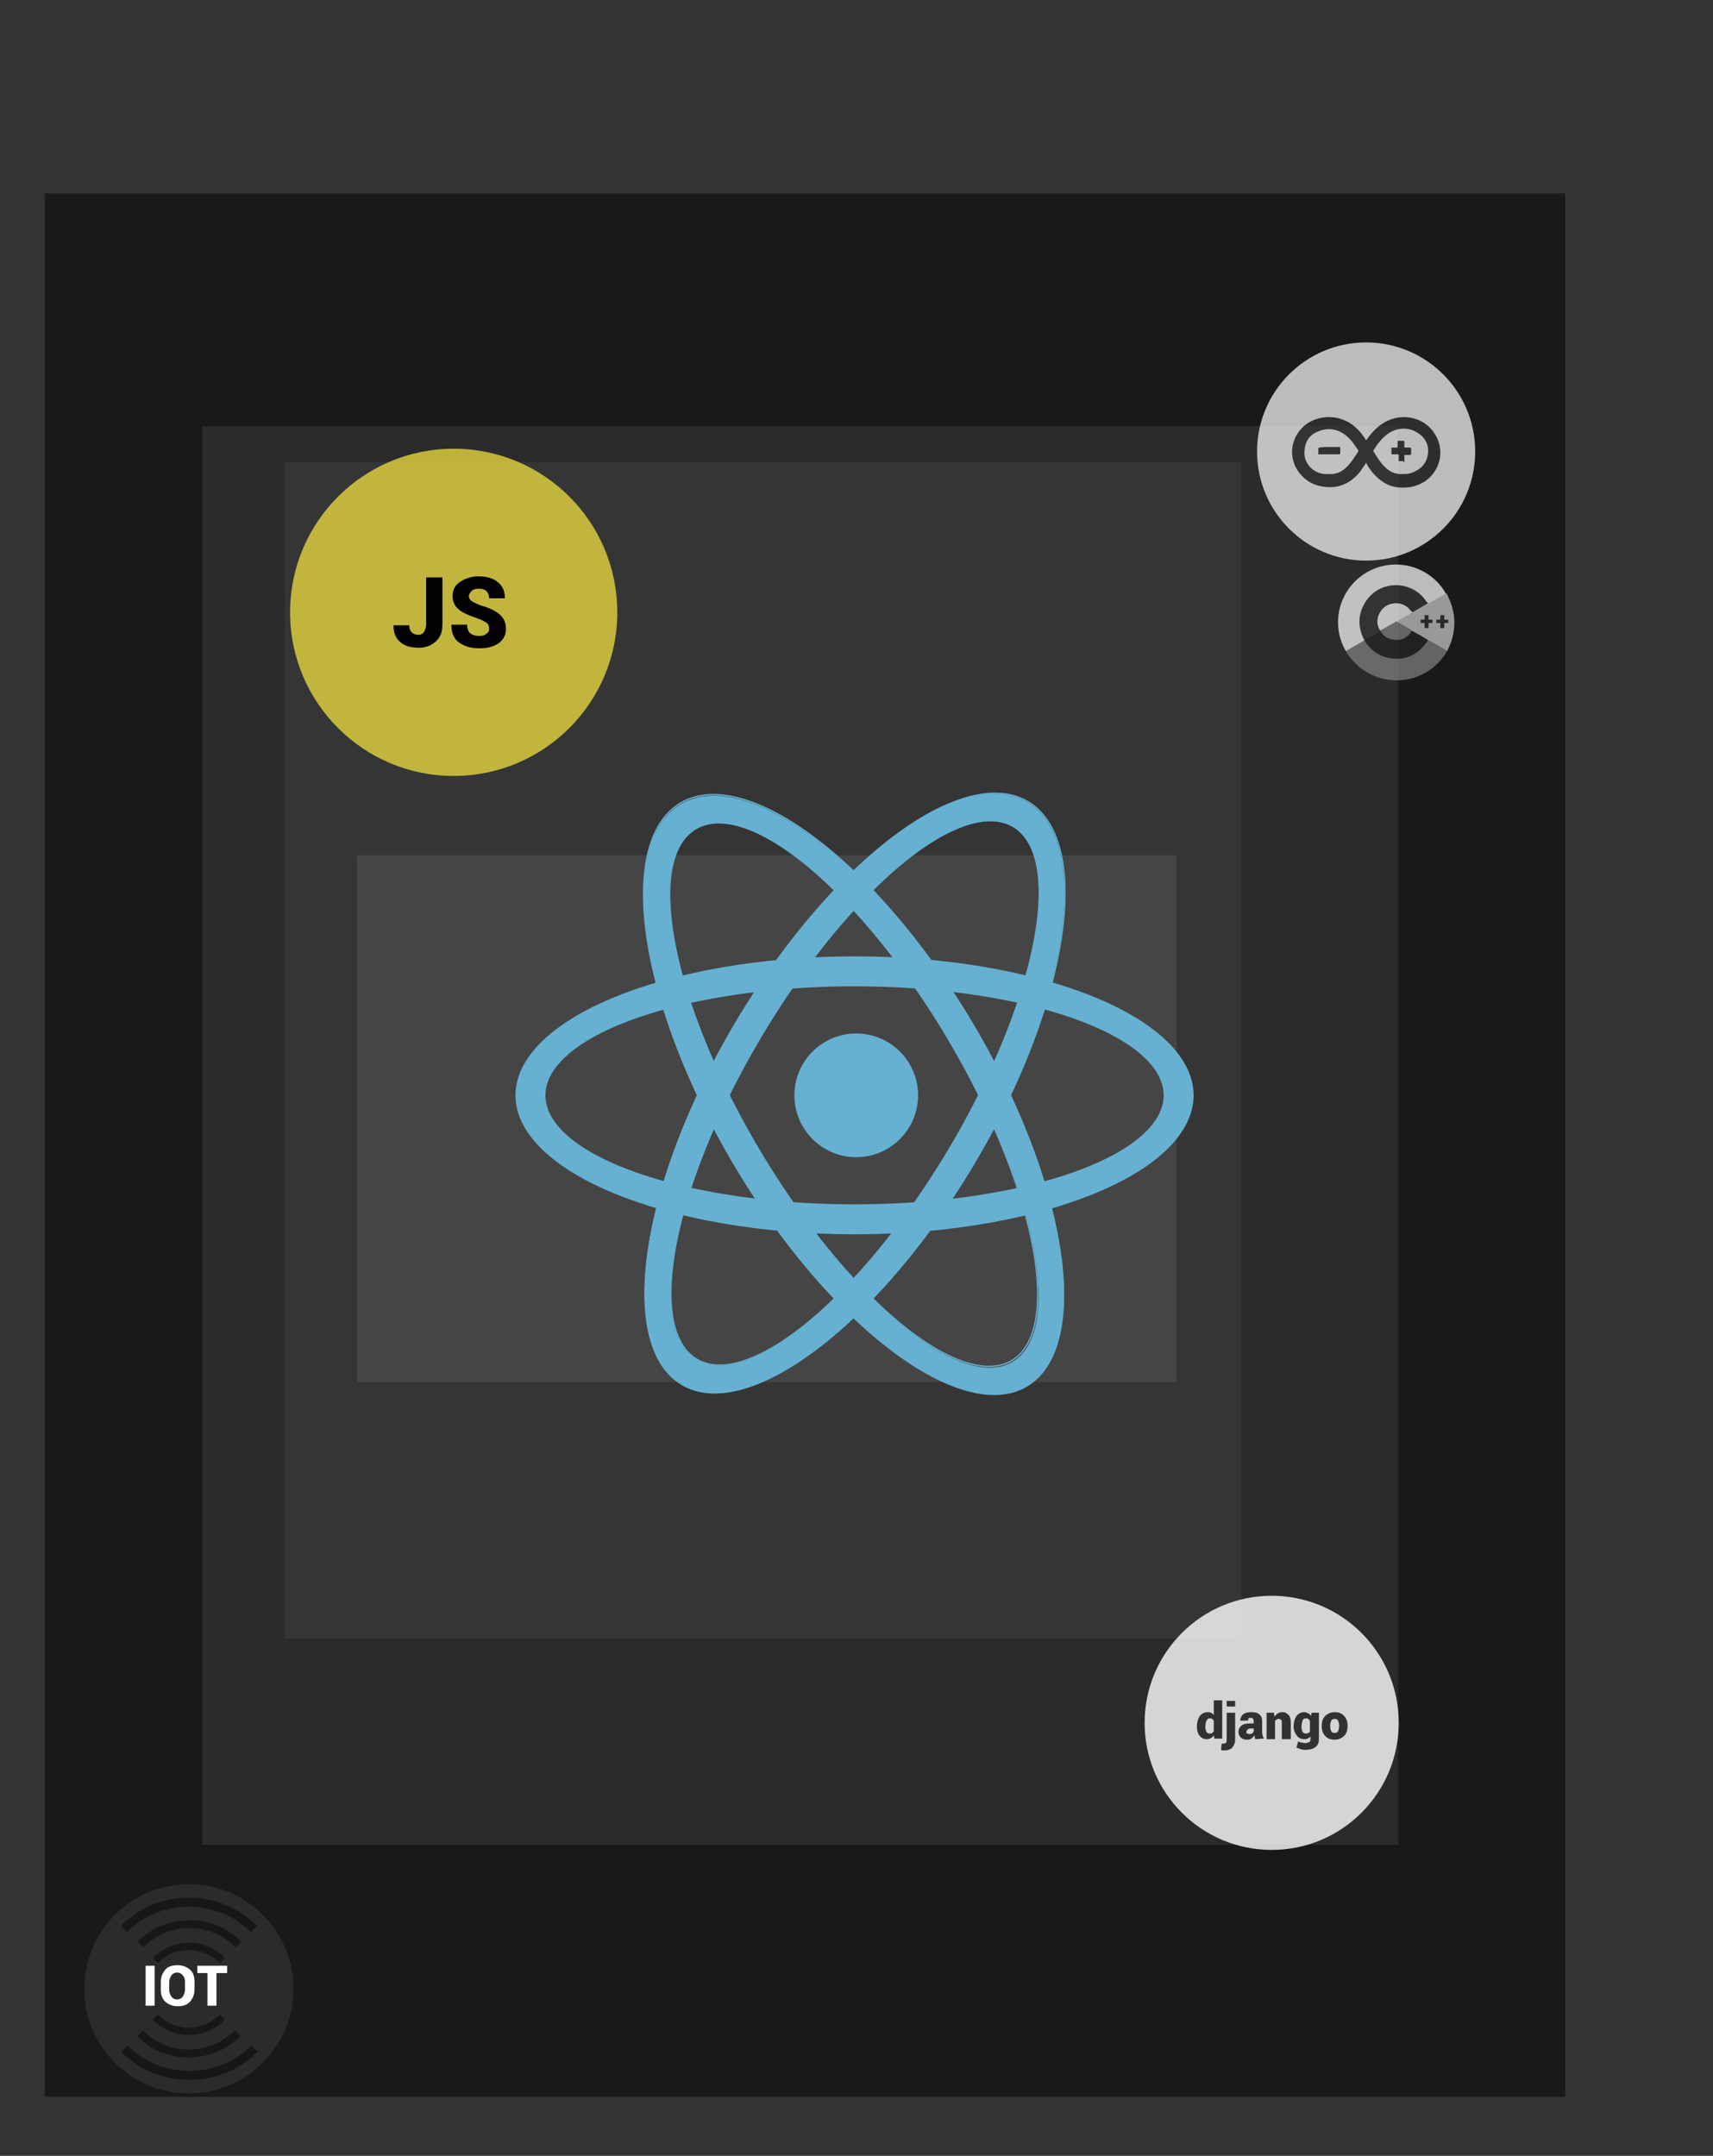 <?xml version="1.0" encoding="utf-8"?>
<!-- Generator: Adobe Illustrator 19.0.0, SVG Export Plug-In . SVG Version: 6.00 Build 0)  -->
<svg version="1.1" id="Capa_1" xmlns="http://www.w3.org/2000/svg" xmlns:xlink="http://www.w3.org/1999/xlink" x="0px" y="0px"
	 viewBox="-145 229.5 304.7 383.4" style="enable-background:new -145 229.5 304.7 383.4;" xml:space="preserve">
<rect x="-145" y="229.5" width="304.7" height="383.4" fill="#333333" stroke="none"/>
<style type="text/css">
	.st0{opacity:0.85;fill:#141414;enable-background:new    ;}
	.st1{opacity:8.000000e-002;fill:#FFFFFF;enable-background:new    ;}
	.st2{opacity:5.000000e-002;}
	.st3{fill:#FFFFFF;}
	.st4{opacity:8.000000e-002;fill:#FFFFFF;}
	.st5{opacity:0.8;fill:#FFFFFF;enable-background:new    ;}
	.st6{fill:none;}
	.st7{opacity:0.85;enable-background:new    ;}
	.st8{fill:#141414;}
	.st9{fill:#66B1D1;}
	.st10{fill:none;stroke:#66B1D1;stroke-width:0.228;stroke-miterlimit:10;}
	.st11{opacity:0.71;}
	.st12{fill:#CCCDCE;}
	.st13{fill:#838384;}
	.st14{enable-background:new    ;}
	.st15{opacity:0.74;fill:#F3E141;enable-background:new    ;}
	.st16{fill:#030104;}
</style>
<rect x="-137" y="263.9" class="st0" width="270.4" height="338.5"/>
<rect x="-109" y="305.3" class="st1" width="212.7" height="252.3"/>
<g id="XMLID_6453_" class="st2">
	<rect x="-94.4" y="311.7" class="st3" width="170.2" height="209.2"/>
</g>
<rect x="-81.5" y="381.6" class="st4" width="145.8" height="93.7"/>
<g id="XMLID_6441_">
	<circle id="XMLID_6444_" class="st5" cx="81.2" cy="535.9" r="22.6"/>
	<rect id="XMLID_120_" x="63.6" y="532.4" class="st6" width="35.3" height="6.9"/>
	<g class="st7">
		<path class="st8" d="M67.9,536.5c0-0.7,0.2-1.3,0.5-1.8c0.3-0.4,0.8-0.7,1.4-0.7c0.2,0,0.4,0,0.6,0.1c0.2,0.1,0.3,0.2,0.5,0.4
			v-2.6h1.5v6.8H71l-0.1-0.6c-0.1,0.2-0.3,0.4-0.5,0.5c-0.2,0.1-0.4,0.2-0.7,0.2c-0.6,0-1-0.2-1.3-0.6
			C68.1,537.9,67.9,537.3,67.9,536.5L67.9,536.5z M69.4,536.6c0,0.4,0.1,0.7,0.2,0.9c0.1,0.2,0.3,0.3,0.6,0.3c0.2,0,0.3,0,0.4-0.1
			s0.2-0.1,0.3-0.3v-1.9c-0.1-0.1-0.2-0.2-0.3-0.3s-0.2-0.1-0.4-0.1c-0.3,0-0.4,0.1-0.6,0.4C69.5,535.8,69.4,536.1,69.4,536.6
			L69.4,536.6z"/>
		<path class="st8" d="M74.7,534.1v4.8c0,0.6-0.2,1-0.5,1.4c-0.3,0.3-0.8,0.5-1.3,0.5c-0.1,0-0.2,0-0.4,0c-0.1,0-0.2,0-0.3-0.1
			l0.1-1.1c0.1,0,0.2,0,0.2,0c0.1,0,0.1,0,0.2,0c0.2,0,0.3-0.1,0.4-0.2s0.1-0.3,0.1-0.5v-4.8H74.7z M74.7,533h-1.5v-1h1.5V533z"/>
		<path class="st8" d="M78.3,538.8c-0.1-0.1-0.1-0.2-0.1-0.3c0-0.1-0.1-0.3-0.1-0.4c-0.1,0.3-0.3,0.4-0.5,0.6
			c-0.2,0.1-0.4,0.2-0.7,0.2c-0.5,0-0.9-0.1-1.2-0.4s-0.4-0.6-0.4-1c0-0.5,0.2-0.8,0.5-1.1c0.4-0.3,0.9-0.4,1.6-0.4H78v-0.3
			c0-0.2,0-0.4-0.1-0.5s-0.2-0.2-0.4-0.2c-0.2,0-0.3,0-0.4,0.1c-0.1,0.1-0.1,0.2-0.1,0.4l-1.4,0l0,0c0-0.4,0.2-0.8,0.5-1.1
			c0.4-0.3,0.9-0.4,1.5-0.4c0.6,0,1.1,0.1,1.4,0.4c0.4,0.3,0.5,0.7,0.5,1.2v1.8c0,0.3,0,0.5,0.1,0.7c0,0.2,0.1,0.4,0.2,0.6
			L78.3,538.8z M77.2,537.9c0.2,0,0.3,0,0.5-0.1c0.1-0.1,0.2-0.2,0.3-0.3v-0.6h-0.6c-0.2,0-0.4,0.1-0.5,0.2s-0.2,0.3-0.2,0.4
			c0,0.1,0,0.2,0.1,0.3C77,537.8,77.1,537.9,77.2,537.9z"/>
		<path class="st8" d="M81.6,534.1l0.1,0.7c0.2-0.2,0.3-0.4,0.6-0.6c0.2-0.1,0.5-0.2,0.8-0.2c0.5,0,0.8,0.2,1.1,0.5s0.4,0.8,0.4,1.5
			v2.8H83V536c0-0.3,0-0.5-0.1-0.6c-0.1-0.1-0.2-0.2-0.4-0.2c-0.2,0-0.3,0-0.4,0.1c-0.1,0.1-0.2,0.1-0.3,0.2v3.3h-1.5v-4.7H81.6z"/>
		<path class="st8" d="M85.1,536.5c0-0.7,0.2-1.3,0.5-1.8c0.3-0.4,0.8-0.7,1.4-0.7c0.2,0,0.5,0.1,0.7,0.2s0.4,0.3,0.5,0.5l0.1-0.6
			h1.3v4.7c0,0.6-0.2,1.1-0.6,1.4c-0.4,0.3-1,0.5-1.8,0.5c-0.2,0-0.5,0-0.8-0.1c-0.3-0.1-0.5-0.2-0.8-0.3l0.3-1.1
			c0.2,0.1,0.4,0.2,0.6,0.2c0.2,0,0.4,0.1,0.7,0.1c0.3,0,0.5-0.1,0.7-0.2c0.2-0.1,0.2-0.3,0.2-0.6v-0.4c-0.1,0.2-0.3,0.3-0.5,0.4
			s-0.4,0.1-0.6,0.1c-0.6,0-1-0.2-1.3-0.6S85.1,537.3,85.1,536.5L85.1,536.5z M86.5,536.6c0,0.4,0.1,0.7,0.2,0.9
			c0.1,0.2,0.3,0.3,0.6,0.3c0.2,0,0.3,0,0.4-0.1c0.1,0,0.2-0.1,0.3-0.2v-2c-0.1-0.1-0.2-0.2-0.3-0.3s-0.2-0.1-0.4-0.1
			c-0.3,0-0.5,0.1-0.6,0.4C86.6,535.8,86.5,536.1,86.5,536.6L86.5,536.6z"/>
		<path class="st8" d="M90.1,536.4c0-0.7,0.2-1.3,0.6-1.7s1-0.7,1.7-0.7c0.7,0,1.3,0.2,1.7,0.7c0.4,0.4,0.6,1,0.6,1.7v0.1
			c0,0.7-0.2,1.3-0.6,1.7c-0.4,0.4-1,0.7-1.7,0.7c-0.7,0-1.3-0.2-1.7-0.7C90.3,537.8,90.1,537.2,90.1,536.4L90.1,536.4z M91.6,536.5
			c0,0.4,0.1,0.7,0.2,0.9c0.1,0.2,0.3,0.3,0.6,0.3c0.3,0,0.5-0.1,0.6-0.3s0.2-0.5,0.2-0.9v-0.1c0-0.4-0.1-0.7-0.2-0.9
			s-0.3-0.3-0.6-0.3c-0.3,0-0.5,0.1-0.6,0.3S91.6,536.1,91.6,536.5L91.6,536.5z"/>
	</g>
</g>
<g id="XMLID_6361_">
	<g id="XMLID_6374_">
		<g id="XMLID_6418_">
			<g id="XMLID_6362_">
				<path id="XMLID_29_" class="st9" d="M67.2,424.3c0,13.6-27,24.6-60.2,24.6s-60.2-11-60.2-24.6s27-24.6,60.2-24.6
					S67.2,410.7,67.2,424.3z M7,443.8c30.4,0,55.1-8.7,55.1-19.5S37.4,404.8,7,404.8s-55.1,8.7-55.1,19.5
					C-48.1,435.1-23.4,443.8,7,443.8z"/>
			</g>
			<g id="XMLID_6380_">
				<ellipse id="XMLID_33_" class="st10" cx="7" cy="424.3" rx="60.2" ry="24.6"/>
				<ellipse id="XMLID_32_" class="st10" cx="7" cy="424.3" rx="55.1" ry="19.5"/>
			</g>
		</g>
		<circle id="XMLID_6417_" class="st9" cx="7.3" cy="424.3" r="11"/>
		<g id="XMLID_6405_">
			<g id="XMLID_6314_">
				<path id="XMLID_17_" class="st9" d="M37.7,476.1c-11.7,6.9-35-10.6-52-39.2s-21.3-57.4-9.6-64.4c11.7-6.9,35,10.6,52,39.2
					C45.1,440.3,49.4,469.1,37.7,476.1z M-9.8,434.3c15.5,26.1,35.6,42.9,44.9,37.4s4.2-31.2-11.4-57.3
					C8.2,388.3-11.9,371.5-21.2,377C-30.4,382.5-25.3,408.1-9.8,434.3z"/>
			</g>
			<g id="XMLID_6316_">
				
					<ellipse id="XMLID_28_" transform="matrix(-0.86 0.511 -0.511 -0.86 229.558 785.458)" class="st10" cx="6.9" cy="424.3" rx="24.6" ry="60.2"/>
				
					<ellipse id="XMLID_25_" transform="matrix(-0.86 0.511 -0.511 -0.86 229.559 785.458)" class="st10" cx="6.9" cy="424.3" rx="19.5" ry="55.1"/>
			</g>
		</g>
		<g id="XMLID_6375_">
			<g id="XMLID_6296_">
				<path id="XMLID_4_" class="st9" d="M28.2,436.6c-17,28.6-40.3,46.2-52,39.2s-7.4-35.8,9.6-64.4s40.3-46.2,52-39.2
					C49.4,379.2,45.1,408,28.2,436.6z M-21.1,471.3c9.3,5.5,29.4-11.2,44.9-37.4c15.5-26.1,20.6-51.8,11.4-57.3
					c-9.3-5.5-29.4,11.2-44.9,37.4C-25.3,440.2-30.4,465.8-21.1,471.3z"/>
			</g>
			<g id="XMLID_6299_">
				
					<ellipse id="XMLID_8_" transform="matrix(-0.86 -0.511 0.511 -0.86 -203.63 792.018)" class="st10" cx="6.9" cy="424" rx="24.6" ry="60.2"/>
				
					<ellipse id="XMLID_7_" transform="matrix(-0.86 -0.511 0.511 -0.86 -203.63 792.018)" class="st10" cx="6.9" cy="424" rx="19.5" ry="55.1"/>
			</g>
		</g>
	</g>
</g>
<g id="XMLID_6363_" class="st11">
	<circle id="XMLID_6373_" class="st3" cx="98" cy="309.8" r="19.4"/>
	<path id="XMLID_6369_" class="st0" d="M98,311.8c-0.3,0.5-0.7,1-1,1.5c-0.8,1-1.8,1.9-3.1,2.4c-1,0.4-2,0.5-3.1,0.4
		c-2.1-0.2-3.7-1.1-4.9-2.8c-2-2.9-1.1-6.7,1.8-8.6c2.6-1.6,6-1.3,8.3,0.7c0.7,0.6,1.3,1.3,1.8,2.1c0.1,0.1,0.1,0.2,0.2,0.3
		c0.4-0.5,0.8-1.1,1.2-1.5c1-1.1,2.3-2,3.8-2.4c2.7-0.7,5.6,0.3,7.1,2.6c2,2.9,1.2,6.8-1.8,8.7c-1.3,0.8-2.7,1.1-4.3,1
		c-2.1-0.1-3.6-1.2-4.9-2.7c-0.3-0.4-0.6-0.8-0.9-1.3C98.1,312,98.1,311.9,98,311.8z M91.4,313.8c1.3,0.1,2.3-0.4,3.2-1.3
		c0.8-0.8,1.4-1.8,2-2.7c0-0.1,0-0.1,0-0.2c-0.6-0.9-1.1-1.7-1.9-2.4c-1.4-1.3-3.1-1.7-4.9-1.1c-1.5,0.5-2.5,1.5-2.7,3.1
		c-0.3,1.5,0.2,2.8,1.4,3.8C89.3,313.6,90.3,313.9,91.4,313.8z M104.6,313.8c0.5,0,1,0,1.5-0.2c1.6-0.6,2.7-1.7,2.9-3.4
		c0.2-1.6-0.5-2.9-1.8-3.7c-1.6-1.1-3.8-1-5.4,0.2c-1.1,0.8-1.8,1.8-2.5,2.9c0,0.1,0,0.1,0,0.2c0.6,0.9,1.1,1.8,1.9,2.6
		C102.1,313.4,103.2,313.9,104.6,313.8z"/>
	<path id="XMLID_6368_" class="st0" d="M91.4,309c0.6,0,1.2,0,1.8,0c0.2,0,0.2,0,0.2,0.2c0,0.3,0,0.6,0,0.9c0,0.1,0,0.2-0.2,0.2
		c-1.2,0-2.4,0-3.6,0c-0.1,0-0.2,0-0.1-0.1c0-0.3,0-0.6,0-0.9c0-0.1,0-0.2,0.2-0.2C90.2,309,90.8,309,91.4,309z"/>
	<path id="XMLID_6367_" class="st0" d="M104.4,311.5c-0.2,0-0.3,0-0.5,0c-0.1,0-0.2,0-0.1-0.1c0-0.3,0-0.6,0-0.9
		c0-0.1,0-0.2-0.2-0.2c-0.3,0-0.6,0-0.9,0c-0.1,0-0.2,0-0.2-0.1c0-0.3,0-0.6,0-1c0-0.1,0-0.1,0.1-0.1c0.3,0,0.6,0,0.8,0
		s0.2-0.1,0.2-0.2c0-0.3,0-0.5,0-0.8c0-0.1,0-0.2,0.1-0.2c0.3,0,0.6,0,0.9,0c0.1,0,0.2,0,0.2,0.2c0,0.3,0,0.6,0,0.8s0.1,0.2,0.2,0.2
		c0.3,0,0.5,0,0.8,0c0.1,0,0.2,0,0.2,0.2c0,0.3,0,0.6,0,0.9c0,0.1-0.1,0.2-0.2,0.2c-0.3,0-0.6,0-0.8,0c-0.1,0-0.2,0-0.2,0.2
		c0,0.3,0,0.6,0,0.9c0,0.1,0,0.2-0.2,0.2C104.7,311.4,104.6,311.5,104.4,311.5z"/>
</g>
<g id="XMLID_6330_" class="st11">
	<g id="XMLID_6350_">
		<g id="XMLID_6288_">
			<path id="XMLID_3_" class="st12" d="M113.7,340.2c0,1.9-0.5,3.6-1.3,5.1l-9-5.2l8.9-5.1C113.1,336.6,113.7,338.3,113.7,340.2z"/>
			<path id="XMLID_2_" class="st13" d="M103.4,340.1l9,5.2c-1.8,3.1-5.1,5.2-9,5.2c-3.8,0-7.2-2.1-9-5.2L103.4,340.1z"/>
			<path id="XMLID_1_" class="st3" d="M103.4,340.1l-9,5.2c-0.9-1.5-1.4-3.3-1.4-5.1c0-5.7,4.6-10.3,10.3-10.3
				c3.8,0,7.2,2.1,8.9,5.2L103.4,340.1z"/>
		</g>
		<g id="XMLID_6291_">
		</g>
	</g>
	<path id="XMLID_6349_" class="st0" d="M109,336.8c-0.9,0.5-1.8,1.1-2.8,1.6c-0.1-0.1-0.1-0.2-0.2-0.2c-0.9-1.1-2-1.6-3.5-1.3
		c-2.1,0.5-3.2,3-2,4.7c0.5,1,1.4,1.6,2.6,1.7c1.3,0.1,2.3-0.4,3-1.6c1,0.5,2,1,2.9,1.7c-0.1,0.1-0.1,0.2-0.2,0.3
		c-1.6,2.2-3.6,3.2-6.3,2.9c-2.1-0.3-3.7-1.4-4.8-3.2c-1.3-2.5-1.2-5,0.5-7.3c2.7-3.6,8.2-3.3,10.6,0.5
		C108.9,336.6,108.9,336.7,109,336.8z"/>
	<path id="XMLID_6347_" class="st3" d="M100.5,341.6c-1.1-1.7,0-4.3,2-4.7c1.4-0.3,2.6,0.1,3.5,1.3c0.1,0.1,0.1,0.2,0.2,0.2
		c-1,0.6-1.9,1.1-2.9,1.7c-0.3,0.2-0.6,0.3-0.8,0.5C101.8,340.9,101.2,341.4,100.5,341.6z"/>
	<path id="XMLID_6343_" class="st13" d="M100.5,341.6c0.7-0.3,1.3-0.7,2-1.1c0.3-0.1,0.6-0.3,0.8-0.5c1,0.5,1.9,1,2.8,1.6
		c-0.7,1.1-1.7,1.7-3,1.6C102,343.2,101.1,342.7,100.5,341.6z"/>
	<path id="XMLID_6336_" class="st0" d="M109.1,339.7h0.7v0.6h-0.7v0.9h-0.7v-0.9h-0.7v-0.6h0.7v-0.8h0.7V339.7z"/>
	<path id="XMLID_6334_" class="st0" d="M111.9,339.7h0.7v0.6h-0.7v0.9h-0.7v-0.9h-0.7v-0.6h0.7v-0.8h0.7V339.7z"/>
</g>
<circle id="XMLID_6326_" class="st1" cx="-111.4" cy="583.2" r="18.6"/>
<rect id="XMLID_46_" x="-124.2" y="578.7" class="st6" width="28.4" height="9.1"/>
<g class="st14">
	<path class="st3" d="M-117.5,586.2h-1.6v-7.1h1.6V586.2z"/>
	<path class="st3" d="M-110.4,583.3c0,0.9-0.3,1.6-0.8,2.2c-0.6,0.6-1.3,0.8-2.2,0.8c-0.9,0-1.6-0.3-2.2-0.8
		c-0.6-0.6-0.8-1.3-0.8-2.2V582c0-0.9,0.3-1.6,0.8-2.2s1.3-0.8,2.2-0.8c0.9,0,1.6,0.3,2.2,0.8s0.8,1.3,0.8,2.2V583.3z M-112.1,582
		c0-0.5-0.1-0.9-0.4-1.2c-0.2-0.3-0.6-0.5-1-0.5c-0.4,0-0.8,0.2-1,0.5c-0.2,0.3-0.4,0.7-0.4,1.2v1.3c0,0.5,0.1,0.9,0.4,1.3
		c0.2,0.3,0.6,0.5,1,0.5c0.4,0,0.8-0.2,1-0.5c0.2-0.3,0.4-0.7,0.4-1.3V582z"/>
	<path class="st3" d="M-104.6,580.4h-1.9v5.8h-1.6v-5.8h-1.8v-1.3h5.3V580.4z"/>
</g>
<path id="XMLID_6315_" class="st0" d="M-99.3,572l-1.1,1.1c-2.8-2.8-6.7-4.5-11-4.5s-8.2,1.7-11,4.5l-1.1-1.1c3.1-3.1,7.3-5,12.1-5
	S-102.4,568.9-99.3,572z"/>
<path id="XMLID_6307_" class="st0" d="M-123.4,594.4l1.1-1.1c2.8,2.8,6.7,4.5,11,4.5s8.2-1.7,11-4.5l1.1,1.1c-3.1,3.1-7.3,5-12.1,5
	S-120.4,597.5-123.4,594.4z"/>
<g id="XMLID_6302_" class="st7">
	<g id="XMLID_62_">
		<path id="XMLID_63_" class="st8" d="M-105.9,578.6c-1.4-1.4-3.3-2.3-5.5-2.3c-2.1,0-4.1,0.9-5.5,2.3l-0.9-0.9
			c1.6-1.6,3.9-2.7,6.4-2.7s4.8,1,6.4,2.7L-105.9,578.6z"/>
	</g>
</g>
<path id="XMLID_6298_" class="st0" d="M-102.1,574.8l-1,1c-2.1-2.1-5-3.4-8.2-3.4s-6.1,1.3-8.2,3.4l-1-1c2.4-2.4,5.6-3.8,9.3-3.8
	S-104.5,572.4-102.1,574.8z"/>
<g id="XMLID_6293_" class="st7">
	<g id="XMLID_64_">
		<path id="XMLID_65_" class="st8" d="M-116.9,587.8c1.4,1.4,3.3,2.3,5.5,2.3c2.1,0,4.1-0.9,5.5-2.3l0.9,0.9
			c-1.6,1.6-3.9,2.7-6.4,2.7s-4.8-1-6.4-2.7L-116.9,587.8z"/>
	</g>
</g>
<path id="XMLID_6290_" class="st0" d="M-120.6,591.6l1-1c2.1,2.1,5,3.4,8.2,3.4s6.1-1.3,8.2-3.4l1,1c-2.4,2.4-5.6,3.8-9.3,3.8
	C-115.2,595.4-118.3,594-120.6,591.6z"/>
<g id="XMLID_6430_">
	<circle id="XMLID_6433_" class="st15" cx="-64.3" cy="338.4" r="29.1"/>
	<g class="st14">
		<path class="st16" d="M-69.2,332.2h2.9v8.4c0,1.3-0.4,2.3-1.2,3s-1.8,1.1-3,1.1c-1.4,0-2.5-0.3-3.3-1c-0.8-0.7-1.2-1.6-1.2-2.9
			l0-0.1h2.8c0,0.6,0.2,1.1,0.5,1.3c0.3,0.3,0.7,0.4,1.2,0.4c0.4,0,0.7-0.2,0.9-0.5c0.2-0.3,0.4-0.8,0.4-1.4V332.2z"/>
		<path class="st16" d="M-58,341.3c0-0.4-0.1-0.8-0.4-1c-0.3-0.2-0.8-0.5-1.6-0.8c-1.5-0.5-2.7-1-3.4-1.6c-0.7-0.6-1.1-1.4-1.1-2.4
			c0-1,0.4-1.9,1.3-2.5c0.9-0.6,2-1,3.3-1c1.4,0,2.6,0.3,3.4,1c0.9,0.7,1.3,1.6,1.3,2.8l0,0.1h-2.8c0-0.6-0.2-1-0.5-1.3
			c-0.3-0.3-0.8-0.4-1.4-0.4c-0.5,0-0.9,0.1-1.2,0.4c-0.3,0.3-0.5,0.6-0.5,0.9c0,0.4,0.2,0.7,0.5,0.9c0.3,0.2,0.9,0.5,1.7,0.8
			c1.4,0.4,2.5,0.9,3.3,1.6c0.7,0.6,1.1,1.5,1.1,2.5c0,1.1-0.4,1.9-1.3,2.6c-0.9,0.6-2,0.9-3.4,0.9c-1.4,0-2.6-0.3-3.6-1
			c-1-0.7-1.4-1.7-1.4-3.1l0-0.1h2.8c0,0.7,0.2,1.2,0.5,1.5c0.4,0.3,0.9,0.5,1.6,0.5c0.6,0,1.1-0.1,1.3-0.4
			C-58.1,342-58,341.7-58,341.3z"/>
	</g>
</g>
</svg>
